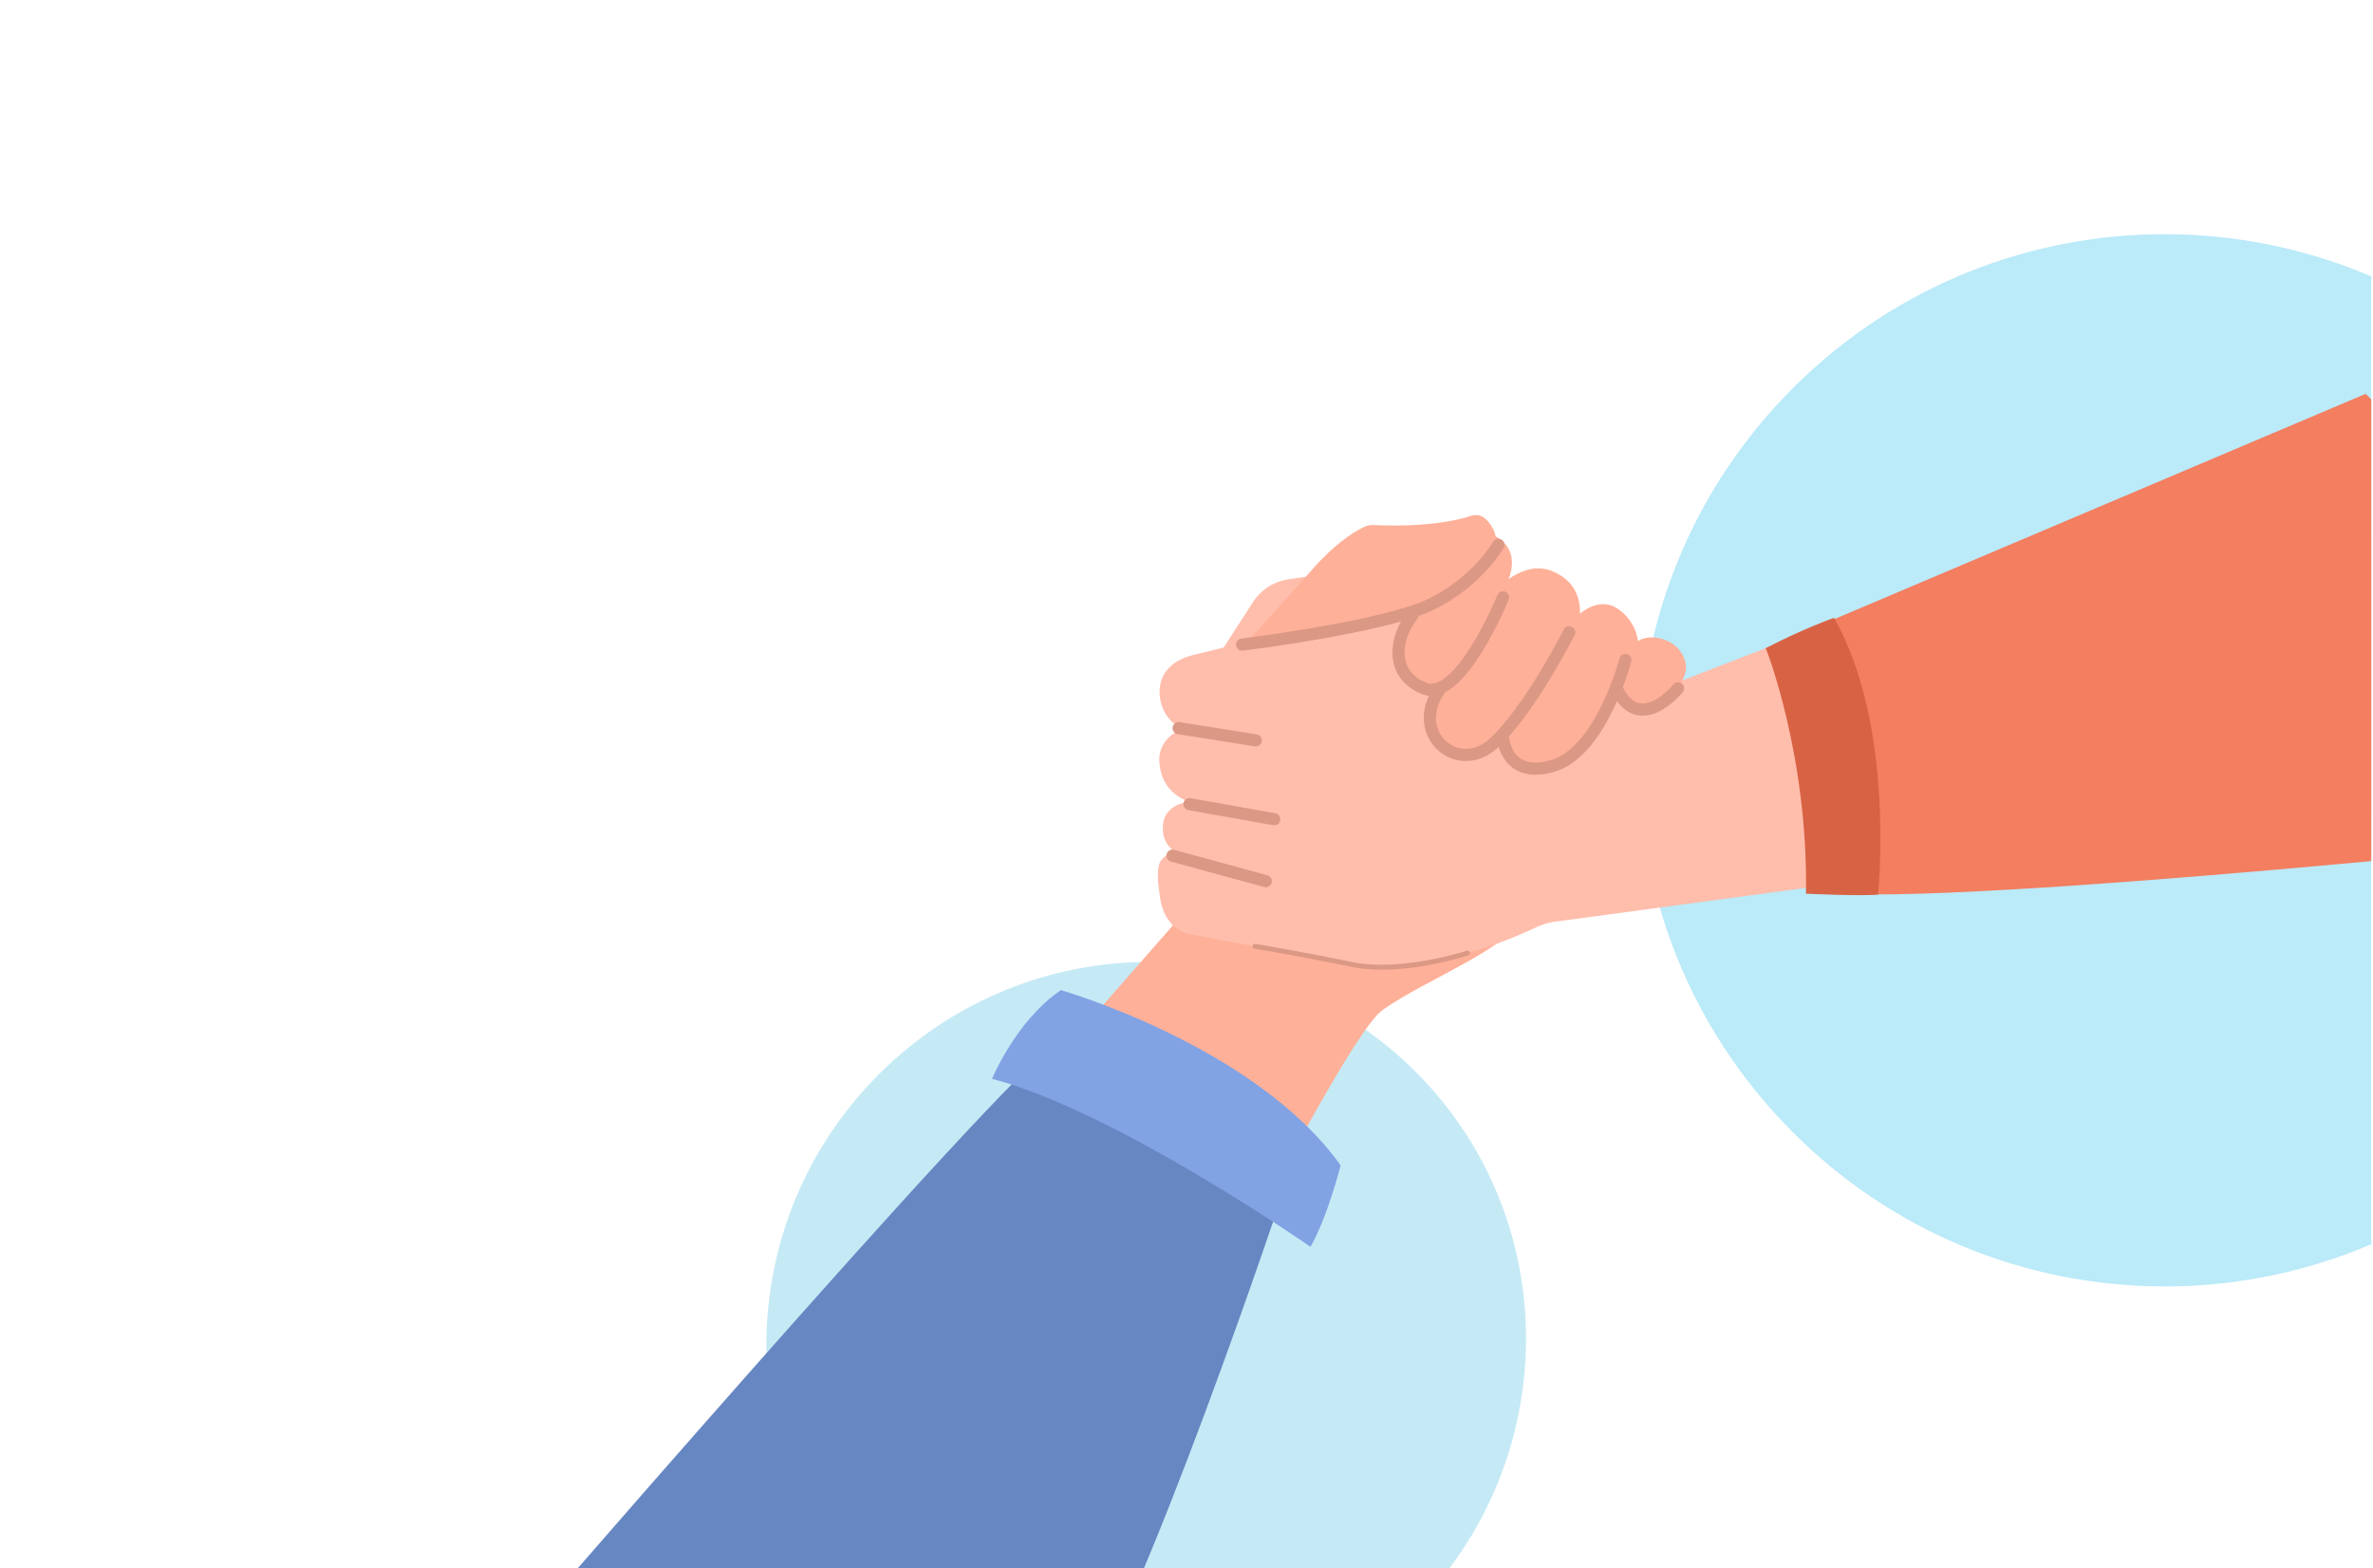 <svg width="292" height="193" fill="none" xmlns="http://www.w3.org/2000/svg"><g clip-path="url(#a)"><path d="M220.385 139.11c25.142 25.412 66.103 25.617 91.492.461 25.387-25.153 25.59-66.146.448-91.559-25.141-25.412-66.105-25.618-91.492-.464-25.389 25.157-25.589 66.15-.448 91.562Z" fill="#BBEAF9"/><path d="M107.686 198.188c18.082 18.276 47.673 18.297 66.098.041 18.42-18.251 18.695-47.863.613-66.14s-47.674-18.297-66.094-.045c-18.425 18.255-18.699 47.867-.617 66.144Z" fill="#C5EAF5"/><g clip-path="url(#b)"><path d="m145.147 112.936-21.651 24.72-63.312 72.292 65.381-2.007s16.07-32.32 23.194-46.346c8.423-16.58 18.314-35.164 21.381-37.317 5.668-3.973 15.096-7.249 18.129-12.084l-43.122.746v-.004Z" fill="#FFB098"/><path d="M57.828 208.272s66.288-76.873 72.005-79.678l28.43 17.015s-17.721 53.349-26.823 66.171c-9.101 12.818-72.048 5.574-72.048 5.574l-1.56-9.083-.004.001Z" fill="#6787C3"/><path d="M202.974 85.317a8.397 8.397 0 0 1-5.948-1.637l-14.753-11.106a16.323 16.323 0 0 0-11.883-2.962l-11.787 1.665a6.348 6.348 0 0 0-4.443 2.843l-3.58 5.559-3.177.792c-2.464.475-4.336 1.735-4.666 3.982-.322 2.2.93 4.648 2.997 5.265-1.808.386-3.105 2.044-3.082 3.723.058 4.36 3.781 5.23 3.781 5.23-1.864.147-3.086 1.194-3.288 2.587-.124.857-.181 2.369 1.38 3.542-.617.099-1.106.456-1.566.967-.748.828-.467 3.037-.24 4.422 0 0 .186 4.017 3.754 4.776l19.732 3.697s9.454 1.743 22.756-4.518a8.56 8.56 0 0 1 2.884-.788l116.184-15.66-22.925-44.279-82.131 31.889.001.01Z" fill="#FFBEAC"/><path d="m217.281 79.764 73.81-31.298s19.054 16.969 23.857 55.243c0 0-85.624 8.927-92.565 5.625l-.259-17.806-4.843-11.764Z" fill="#F37E60"/><path d="M205.299 78.932c-.959-.472-1.824-.553-2.53-.464-.437.055-.851.2-1.225.412a5.58 5.58 0 0 0-.29-1.187c-.331-.894-.919-1.812-1.93-2.597-1.817-1.409-3.656-.58-4.918.423.049-.925-.082-3.095-2.089-4.51-2.611-1.84-4.813-.982-6.699.254 0 0 1.779-3.719-1.95-5.448l-8.702 8.592s-3.77 3.48-2.604 6.553c1.166 3.07 4.176 3.832 4.911 3.739 0 0-2.943 4.119 1.135 7 2.683 1.894 4.994.103 6.384-1.57.218 1.24.8 2.65 2.237 3.534 3.018 1.857 5.472-.034 7.034-1.511.859-.814 3.255-4.209 5.079-6.97a3.752 3.752 0 0 0 5.977 1.01l1.228-1.219c.635-1.088 1.185-2.08 1.107-3.026-.098-1.169-.848-2.373-2.144-3.013l-.011-.002Z" fill="#FFB098"/><path d="M182.219 70.633c-2.517 2.494-6.431 4.086-9.623 5.043l-19.45 3.617c1.637-1.744 5.319-5.787 8.346-9.23 2.871-3.269 5.233-4.67 6.325-5.2a2.601 2.601 0 0 1 1.245-.25c6.527.29 10.388-.612 11.903-1.122.656-.221 1.394-.077 1.886.409 1.203 1.181 2.404 3.728-.625 6.732l-.007.001Z" fill="#FFB098"/><path d="M180.728 117.532a.367.367 0 0 1-.06.028c-.332.111-8.214 2.699-14.521 1.389a318.432 318.432 0 0 0-11.775-2.206.298.298 0 0 1 .098-.589c.054.008 5.562.917 11.798 2.211 6.154 1.275 14.134-1.346 14.213-1.372a.296.296 0 0 1 .375.188.292.292 0 0 1-.129.347l.001.004Z" fill="#DB9885"/><path d="m145.037 89.602 9.485 1.504M146.365 98.953l10.434 1.861M144.279 105.297l11.469 3.134" stroke="#DB9885" stroke-width="1.5" stroke-linecap="round" stroke-linejoin="round"/><path d="M217.282 79.763s5.213 13.12 4.944 30.212c0 0 7.195.337 8.864.092 0 0 2.203-20.654-5.409-34.039 0 0-3.807 1.335-8.399 3.735Z" fill="#D86344"/><path d="M130.544 121.84s23.908 6.845 34.426 21.566c0 0-1.592 6.307-3.711 10.025 0 0-23.899-16.661-39.188-20.676 0 0 2.931-7.141 8.473-10.915Z" fill="#81A3E3"/><path d="M152.842 79.326s17.495-2.152 23.249-4.959c5.754-2.81 8.286-7.32 8.286-7.32M184.948 73.51s-5.277 12.989-9.701 11.207c-4.425-1.786-3.512-6.47-1.427-9.023" stroke="#DB9885" stroke-width="1.5" stroke-linecap="round" stroke-linejoin="round"/><path d="M193.087 77.812s-4.69 9.333-9.198 13.572c-4.504 4.24-10.682-1.182-6.626-6.691" stroke="#DB9885" stroke-width="1.5" stroke-linecap="round" stroke-linejoin="round"/><path d="M200.006 81.22s-2.963 11.332-8.976 13.042c-6.012 1.71-6.137-3.896-6.137-3.896" stroke="#DB9885" stroke-width="1.5" stroke-linecap="round" stroke-linejoin="round"/><path d="M206.481 84.713s-4.793 5.95-7.616-.107" stroke="#DB9885" stroke-width="1.5" stroke-linecap="round" stroke-linejoin="round"/></g></g><defs><clipPath id="a"><rect width="291.783" height="193" rx="10" fill="#fff"/></clipPath><clipPath id="b"><path fill="#fff" transform="rotate(-8.096 605.889 -241.13)" d="M0 0h269.301v144.545H0z"/></clipPath></defs></svg>